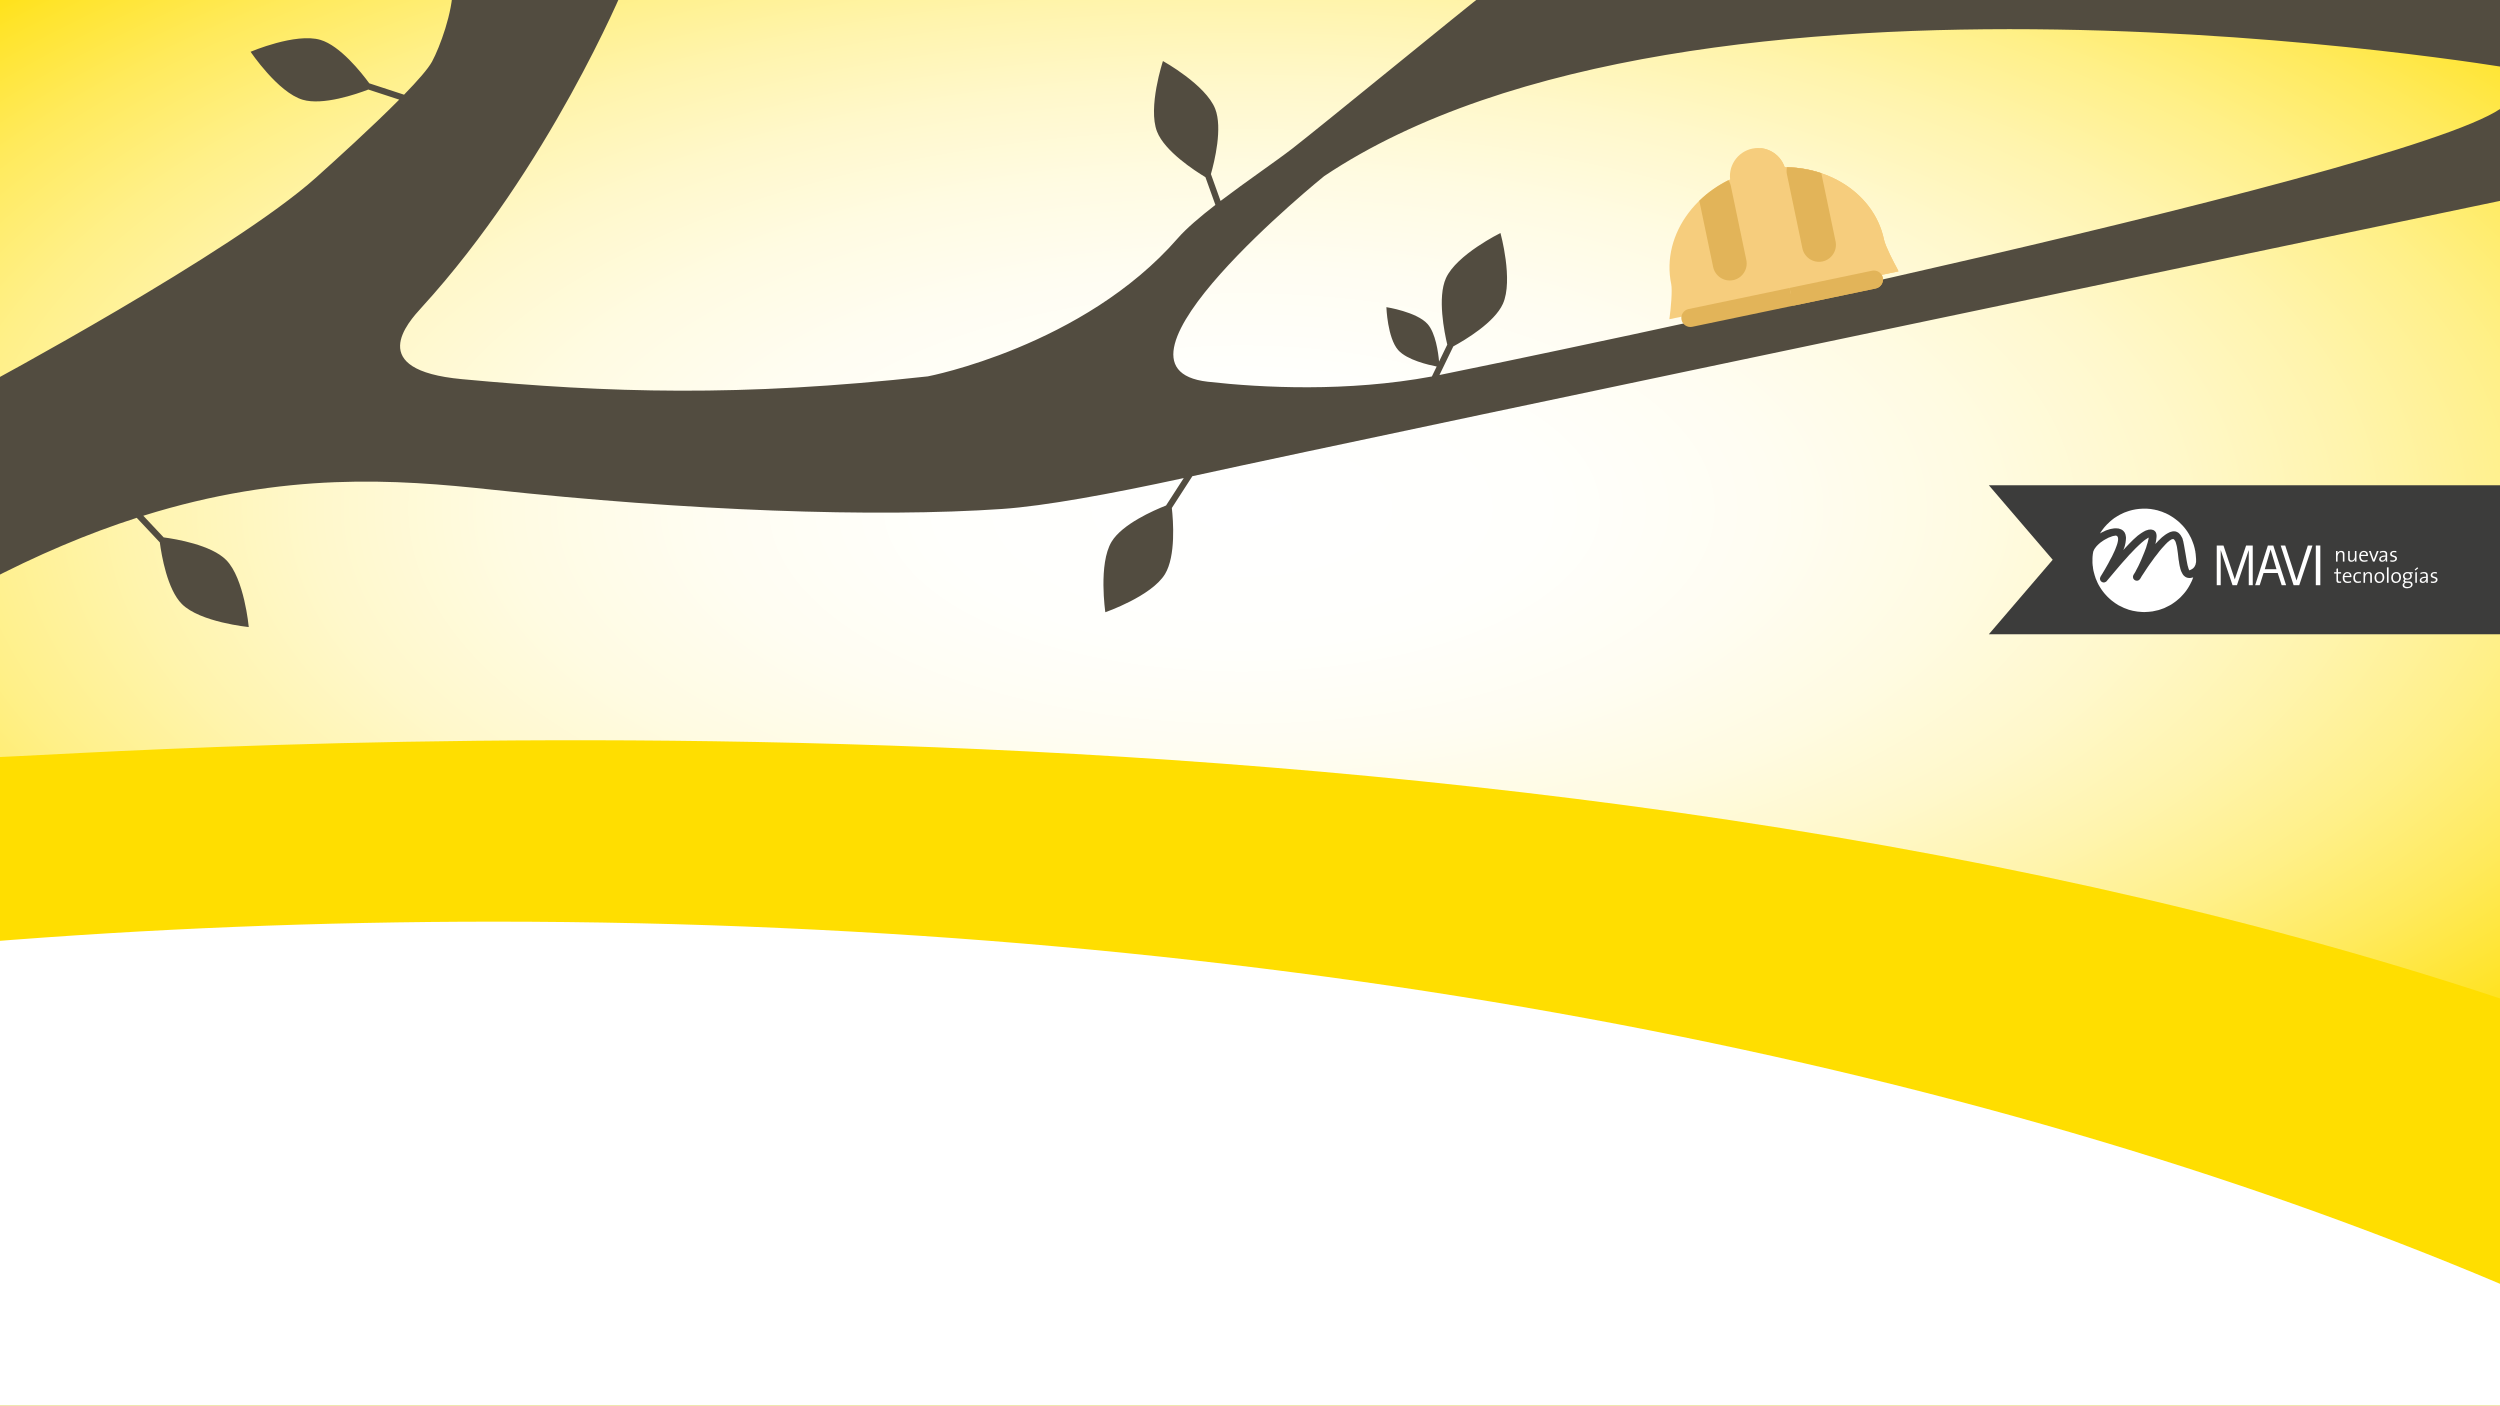 <?xml version="1.0" encoding="utf-8"?>
<!-- Generator: Adobe Illustrator 16.0.0, SVG Export Plug-In . SVG Version: 6.00 Build 0)  -->
<!DOCTYPE svg PUBLIC "-//W3C//DTD SVG 1.1//EN" "http://www.w3.org/Graphics/SVG/1.1/DTD/svg11.dtd">
<svg version="1.1" id="Capa_1" xmlns:x="http://ns.adobe.com/Extensibility/1.0/" xmlns:i="http://ns.adobe.com/AdobeIllustrator/10.0/" xmlns:graph="http://ns.adobe.com/Graphs/1.0/"
	 xmlns="http://www.w3.org/2000/svg" xmlns:xlink="http://www.w3.org/1999/xlink" x="0px" y="0px" width="1366px" height="768px"
	 viewBox="0 0 1366 768" enable-background="new 0 0 1366 768" xml:space="preserve">
<rect x="0" y="0" width="1366" height="768" fill="#808080" stroke="none"/>
<radialGradient id="SVGID_1_" cx="-196.942" cy="166.24" r="452.76" gradientTransform="matrix(2.111 0 0 0.961 1094.307 118.074)" gradientUnits="userSpaceOnUse">
	<stop  offset="0" style="stop-color:#FFFFFF"/>
	<stop  offset="0.172" style="stop-color:#FFFFFC"/>
	<stop  offset="0.303" style="stop-color:#FFFDF2"/>
	<stop  offset="0.421" style="stop-color:#FFFBE2"/>
	<stop  offset="0.532" style="stop-color:#FFF8CB"/>
	<stop  offset="0.637" style="stop-color:#FFF4AD"/>
	<stop  offset="0.738" style="stop-color:#FFF088"/>
	<stop  offset="0.836" style="stop-color:#FFEA5C"/>
	<stop  offset="0.928" style="stop-color:#FFE42B"/>
	<stop  offset="1" style="stop-color:#FFDE00"/>
</radialGradient>
<rect x="-9.504" y="-3.1" fill="url(#SVGID_1_)" width="1376.129" height="561.793"/>
<path fill="#FFDE00" d="M-9.504,413.975c63.833-1.199,798.418-60.342,1376.129,131.785v346.617H-9.504V413.975z"/>
<path fill="#FFFFFF" d="M270.17,503.594c-95.334,0-188.77,3.855-279.674,11.225v399.061h1376.129V701.736
	C1075.399,578.504,691.244,503.594,270.17,503.594z"/>
<path fill="#524C40" d="M723.506,96.25c201.989-135.164,648.999-58.852,648.999-58.852V-4.1H890.249h-78.462
	c-11.32,8.676-90.039,73.17-105.641,85.264c-9.041,7.008-25.04,17.846-39.232,28.633l-5.271-14.68
	c1.999-7.047,6.43-25.199,2.343-35.645c-5.155-13.162-28.555-26.121-28.555-26.121s-8.377,25.406-3.222,38.568
	c4.204,10.738,20.556,21.342,26.431,24.883l5.449,15.16c-8.363,6.473-15.859,12.838-20.568,18.244
	c-51.562,59.189-136.567,75.449-136.567,75.449c-102.607,11.318-174.073,9.037-254.649,1.506
	c-53.118-4.959-29.452-30.939-21.878-39.23C299.968,91.816,340.966-7.115,340.966-7.115h-93.56c0,13.959-7.126,32.939-11.318,40.744
	c-2.105,3.91-7.9,10.504-15.308,18.113l-19.007-6.217c-4.332-5.912-15.931-20.551-26.694-23.734
	c-13.55-4.016-38.151,6.498-38.151,6.498s14.912,22.203,28.464,26.217c11.062,3.277,29.463-3.117,35.87-5.576l16.863,5.516
	c-14.893,15.021-34.875,33.1-45.417,42.562C127.38,137.688-9.506,211.129-9.506,211.129v107.703
	c30.178-15.883,58.147-27.506,84.225-35.896l12.604,13.432c0.966,7.258,4.113,25.672,12.022,33.637
	c9.956,10.023,36.576,12.617,36.576,12.617s-2.403-26.646-12.367-36.67c-8.127-8.182-27.347-11.416-34.143-12.324l-11.106-11.824
	c77.5-24.217,138.155-19.891,190.225-14.277c107.47,11.598,209.492,15.363,279.17,10.561c22.917-1.574,58.86-8.133,99.105-16.871
	l-9.678,14.992c-6.814,2.684-23.93,10.178-29.743,19.77c-7.327,12.092-3.429,38.547-3.429,38.547s25.277-8.762,32.604-20.848
	c5.986-9.861,4.485-29.295,3.728-36.107l11.222-17.377c108.092-23.705,718.573-151.279,718.573-151.279V56.096
	c-26.974,33.846-541.92,140.488-583.562,148.811l7.568-15.639c6.436-3.502,22.493-13.039,27.095-23.271
	c5.79-12.891-1.331-38.676-1.331-38.676s-24.003,11.795-29.798,24.693c-4.723,10.518-0.854,29.615,0.731,36.289l-4.479,9.262
	c-0.458-5.129-1.909-15.586-6.261-20.498c-5.899-6.658-22.524-9.232-22.524-9.232s0.561,16.809,6.46,23.465
	c4.821,5.438,16.792,8.152,21.021,8.965l-2.637,5.447c-46.132,8.549-92.795,6.217-122.424,2.869
	C593.686,201.1,723.506,96.25,723.506,96.25z"/>
<polygon fill="#3C3C3B" points="1086.702,265.143 1388.488,265.143 1388.488,346.557 1086.702,346.557 1121.598,305.85 "/>
<g>
	<path fill="#FFFFFF" d="M1147.432,291.5l0.484-0.781l0.479-0.727l0.545-0.721l0.543-0.723l0.546-0.666l0.604-0.662l0.602-0.664
		l0.66-0.6l0.608-0.604l0.665-0.602l0.719-0.604l0.667-0.541l0.724-0.543l0.363-0.24l0.422-0.242l0.722-0.48l0.786-0.424
		l0.785-0.482l0.785-0.361l0.845-0.42l0.784-0.361l0.846-0.303l0.846-0.301l0.903-0.303l0.847-0.24l0.904-0.24l0.904-0.182
		l0.904-0.182l0.906-0.119l0.967-0.121l0.906-0.059l0.966-0.062h0.966h1.444l1.45,0.121l0.724,0.061l0.662,0.121l1.393,0.24
		l0.722,0.182l0.667,0.119l1.326,0.422l1.325,0.42l1.27,0.545l0.662,0.242l0.602,0.301l1.211,0.602l0.601,0.361l0.605,0.363
		l1.145,0.723l1.087,0.785l1.088,0.84l1.025,0.846l0.967,0.963l0.967,0.965l0.903,1.023l0.845,1.086l0.785,1.082l0.723,1.146
		l0.361,0.604l0.305,0.604l0.662,1.203l0.543,1.268l0.485,1.264l0.24,0.664l0.239,0.66l0.183,0.666l0.181,0.662l0.18,0.721
		l0.121,0.666l0.182,0.721l0.061,0.662l0.121,0.725l0.062,0.723l0.06,0.721l0.062,0.723l0.058,0.723v0.725v0.785l-0.058,0.42
		l-0.121,0.424l-0.062,0.418l-0.121,0.363l-0.301,0.662l-0.183,0.305l-0.182,0.301l-0.241,0.236l-0.239,0.305l-0.302,0.24
		l-0.302,0.18l-0.364,0.244l-0.361,0.178l-0.359,0.182l-0.424,0.184l-0.123-0.121l-0.119-0.182l-0.121-0.301l-0.121-0.301
		l-0.243-0.844l-0.299-1.027l-0.24-1.201l-0.242-1.268l-0.483-2.893l-0.967-5.543l-0.241-1.205l-0.181-0.965l-0.24-0.785
		l-0.119-0.602l-0.303-0.662l-0.365-0.602l-0.299-0.543l-0.361-0.48l-0.364-0.426l-0.182-0.178l-0.181-0.182l-0.363-0.301
		l-0.239-0.119l-0.183-0.121l-0.422-0.182l-0.422-0.18l-0.423-0.062l-0.481-0.057h-0.484l-0.421,0.057l-0.483,0.121l-0.484,0.121
		l-0.544,0.182l-0.479,0.24l-1.028,0.543l-1.025,0.662l-0.543,0.424l-0.545,0.42l-0.237,0.182l-0.304,0.24l-0.543,0.482
		l-0.482,0.482l-0.543,0.539l-0.545,0.484l-0.541,0.604l-1.088,1.145l0.302-1.205l0.183-1.086l0.059-0.543l0.061-0.539l0.062-0.484
		v-0.482v-0.422l-0.062-0.42l-0.061-0.365l-0.12-0.359l-0.121-0.361l-0.18-0.301l-0.182-0.24l-0.242-0.24l-0.424-0.363l-0.482-0.24
		l-0.299-0.061l-0.245-0.061l-0.236-0.061l-0.304-0.059h-0.242h-0.303l-0.542,0.059h-0.302l-0.301,0.121l-0.606,0.18l-0.603,0.18
		l-0.604,0.305l-0.663,0.357l-0.603,0.365l-0.664,0.42l-0.604,0.42l-0.663,0.484l-0.666,0.484l-1.205,1.082l-1.206,1.084
		l-1.149,1.146l-1.085,1.086l-0.965,1.021l-0.909,0.967l-1.326,1.445l0.483-1.205l0.364-1.146l0.242-1.082l0.119-0.543l0.062-0.482
		l0.118-0.902l0.062-0.906v-0.42v-0.363l-0.062-0.361l-0.063-0.363l-0.117-0.66l-0.24-0.604l-0.121-0.305l-0.12-0.238l-0.362-0.482
		l-0.365-0.42l-0.239-0.184l-0.183-0.18l-0.48-0.301l-0.544-0.24l-0.543-0.182l-0.541-0.18l-0.363-0.062h-0.304l-0.663-0.059h-0.663
		l-0.666,0.059l-0.723,0.123l-0.726,0.119l-0.784,0.182l-0.723,0.24l-0.785,0.242l-0.784,0.301l-0.725,0.363l-0.785,0.359
		l-0.722,0.361L1147.432,291.5L1147.432,291.5z M1143.328,306.201v-1.145l0.062-1.084l0.121-1.145l0.18-1.084l0.06-0.242
		l0.059-0.301l0.244-0.482l0.242-0.543l0.302-0.48l0.36-0.482l0.366-0.482l0.419-0.482l0.422-0.42l0.424-0.422l0.483-0.424
		l0.481-0.42l0.484-0.365l0.543-0.357l0.482-0.363l1.086-0.664l1.027-0.541l1.023-0.543l1.027-0.361l0.905-0.361l0.782-0.182
		l0.363-0.061l0.363-0.057l0.241-0.061h0.302l0.18,0.061l0.183,0.057l0.182,0.121l0.118,0.121l0.121,0.121l0.121,0.18l0.061,0.182
		l0.122,0.24v0.242l0.058,0.24v0.602l-0.058,0.605l-0.122,0.662l-0.182,0.781l-0.239,0.783l-0.306,0.846l-0.661,1.744l-0.423,0.967
		l-0.424,0.902l-0.902,1.928l-1.027,1.869l-0.965,1.869l-1.871,3.314l-1.509,2.529l-0.785,1.268l-0.24,0.479l-0.062,0.242
		l-0.06,0.242l-0.062,0.182v0.24l0.062,0.357l0.06,0.246l0.062,0.18l0.062,0.119l0.117,0.18l0.244,0.303l0.301,0.24l0.302,0.182
		l0.36,0.121l0.363,0.061h0.421l0.364-0.121l0.424-0.182l0.18-0.121l0.18-0.119l0.183-0.182l0.182-0.24l4.104-4.881l3.015-3.557
		l1.631-1.865l1.748-1.93l1.691-1.928l0.905-0.906l0.844-0.9l1.689-1.75l1.693-1.625l1.566-1.445l0.724-0.602l0.728-0.604
		l0.661-0.484l0.662-0.422l0.543-0.359l0.546-0.303l-0.12,0.906l-0.241,1.021l-0.121,0.541l-0.183,0.605l-0.364,1.145l-0.36,1.266
		l-0.48,1.268l-0.482,1.264l-0.545,1.326l-1.087,2.65l-1.145,2.527l-0.544,1.146l-0.604,1.146l-0.542,1.025l-0.483,0.963
		l-0.906,1.443l-0.239,0.484l-0.062,0.24l-0.062,0.242v0.18v0.24l0.062,0.363l0.062,0.24l0.059,0.182l0.181,0.299l0.182,0.18
		l0.122,0.125l0.118,0.121l0.184,0.119l0.18,0.061l0.182,0.119l0.181,0.061l0.182,0.061h0.421h0.363l0.182-0.061l0.241-0.061
		l0.181-0.119l0.181-0.121l0.364-0.305l0.181-0.18l0.119-0.238l0.061-0.061l0.063-0.059l0.722-1.266l0.965-1.449l1.025-1.564
		l1.146-1.75l1.209-1.744l1.324-1.809l1.331-1.867l1.389-1.75l1.326-1.746l1.326-1.568l1.33-1.445l0.603-0.662l0.604-0.604
		l0.542-0.541l0.603-0.48l0.483-0.422l0.545-0.305l0.181-0.18l0.242-0.121l0.42-0.178l0.424-0.061h0.303l0.361,0.238l0.301,0.424
		l0.301,0.42l0.244,0.541l0.181,0.605l0.179,0.662l0.182,0.662l0.18,0.783l0.242,1.629l0.242,1.684l0.424,3.678l0.182,0.902
		l0.118,0.908l0.303,1.684l0.243,0.846l0.06,0.42l0.117,0.363l0.244,0.783l0.301,0.723l0.183,0.303l0.121,0.299l0.36,0.604
		l0.183,0.299l0.18,0.244l0.483,0.482l0.48,0.359l0.244,0.18l0.239,0.125l0.303,0.117l0.304,0.121l0.3,0.061l0.304,0.061
		l0.721,0.061h0.366l0.299-0.061l0.664-0.121l0.668-0.178l-0.367,1.021l-0.42,1.023l-0.484,0.963l-0.24,0.482l-0.244,0.484
		l-0.541,0.963l-0.543,0.906l-0.604,0.902l-0.604,0.844l-0.664,0.846l-0.725,0.842l-0.726,0.781l-0.722,0.785l-0.786,0.721
		l-0.423,0.363l-0.422,0.359l-0.786,0.664l-0.903,0.666l-0.845,0.598l-0.903,0.604l-0.968,0.543l-0.967,0.484l-0.965,0.479
		l-0.964,0.484l-1.028,0.363l-1.021,0.359l-0.547,0.182l-0.546,0.18l-1.083,0.24l-1.086,0.242l-1.086,0.242l-1.086,0.119
		l-1.147,0.119l-1.147,0.061l-1.145,0.064l-1.451-0.064l-1.448-0.119l-0.726-0.061l-0.721-0.119l-1.393-0.242l-0.662-0.121
		l-0.663-0.182l-1.388-0.359l-1.268-0.482l-1.325-0.484l-0.605-0.297l-0.605-0.305l-1.267-0.604l-0.603-0.299l-0.544-0.363
		l-1.146-0.723l-1.144-0.842l-1.03-0.783l-1.025-0.906l-1.025-0.963l-0.904-0.967l-0.907-1.021l-0.844-1.084l-0.784-1.084
		l-0.725-1.145l-0.36-0.604l-0.364-0.604l-0.603-1.207l-0.541-1.264l-0.547-1.264l-0.179-0.664l-0.241-0.664l-0.181-0.662
		l-0.182-0.662l-0.182-0.664l-0.182-0.721l-0.121-0.666l-0.12-0.721l-0.061-0.723l-0.12-0.662l-0.06-0.725l-0.062-0.721v-0.727
		V306.201L1143.328,306.201z"/>
	<polygon fill-rule="evenodd" clip-rule="evenodd" fill="#FFFFFF" points="1211.223,319.76 1213.397,319.76 1213.397,300.719 
		1213.455,300.719 1219.852,319.76 1222.266,319.76 1228.662,300.719 1228.725,300.719 1228.725,319.76 1230.899,319.76 
		1230.899,298.066 1227.277,298.066 1221.117,316.506 1221.059,316.506 1214.904,298.066 1211.223,298.066 1211.223,319.76 	"/>
	<path fill-rule="evenodd" clip-rule="evenodd" fill="#FFFFFF" d="M1232.223,319.76h2.476l2.111-6.689h7.724l2.174,6.689h2.414
		l-7-21.693h-2.956L1232.223,319.76L1232.223,319.76z M1240.612,300.297h0.061l3.198,10.727h-6.396L1240.612,300.297
		L1240.612,300.297z"/>
	<polygon fill-rule="evenodd" clip-rule="evenodd" fill="#FFFFFF" points="1253.227,319.76 1256.303,319.76 1263.546,298.066 
		1261.013,298.066 1254.853,317.107 1254.795,317.107 1248.639,298.066 1246.164,298.066 1253.227,319.76 	"/>
	<polygon fill-rule="evenodd" clip-rule="evenodd" fill="#FFFFFF" points="1265.355,319.76 1267.828,319.76 1267.828,298.066 
		1265.355,298.066 1265.355,319.76 	"/>
	<polygon fill-rule="evenodd" clip-rule="evenodd" fill="#FFFFFF" points="1279.178,318.375 1279.178,317.65 1278.812,317.711 
		1278.391,317.77 1278.15,317.77 1277.907,317.711 1277.786,317.59 1277.667,317.471 1277.608,317.348 1277.544,317.107 
		1277.487,316.809 1277.487,316.443 1277.487,313.371 1279.178,313.371 1279.178,312.648 1277.487,312.648 1277.487,310.541 
		1276.639,310.779 1276.639,312.648 1275.372,312.648 1275.372,313.371 1276.639,313.371 1276.639,316.809 1276.639,317.229 
		1276.699,317.59 1276.762,317.891 1276.942,318.133 1277.002,318.193 1277.123,318.314 1277.425,318.432 1277.729,318.492 
		1278.091,318.492 1278.692,318.492 1278.936,318.432 1279.178,318.375 	"/>
	<path fill-rule="evenodd" clip-rule="evenodd" fill="#FFFFFF" d="M1284.848,314.939l-0.059-0.482l-0.062-0.424l-0.182-0.42
		l-0.119-0.18l-0.121-0.182l-0.12-0.121l-0.181-0.117l-0.182-0.123l-0.181-0.123l-0.241-0.061l-0.24-0.059l-0.303-0.061h-0.242
		h-0.299l-0.307,0.061l-0.238,0.059l-0.242,0.125l-0.241,0.119l-0.183,0.119l-0.181,0.182l-0.184,0.182l-0.298,0.42l-0.182,0.543
		l-0.119,0.24v0.303l-0.063,0.301v0.361v0.361l0.063,0.303v0.357l0.119,0.246l0.06,0.299l0.122,0.242l0.182,0.18l0.116,0.24
		l0.184,0.121l0.181,0.182l0.241,0.121l0.242,0.121l0.241,0.057l0.304,0.061h0.3l0.303,0.062l0.543-0.062l0.483-0.061l0.481-0.117
		l0.423-0.121l-0.122-0.723l-0.36,0.119l-0.422,0.121l-0.424,0.059l-0.425,0.061l-0.48-0.061l-0.424-0.119l-0.116-0.061
		l-0.182-0.119l-0.183-0.123l-0.121-0.119l-0.18-0.301l-0.182-0.422v-0.24l-0.059-0.303v-0.604h3.859v-0.24V314.939
		L1284.848,314.939z M1283.941,314.697h-2.895l0.059-0.301l0.123-0.299l0.118-0.244l0.183-0.24l0.242-0.119l0.238-0.184l0.244-0.059
		h0.3h0.304l0.303,0.059l0.119,0.061l0.121,0.123l0.122,0.062l0.06,0.119l0.181,0.178l0.119,0.244l0.06,0.299V314.697
		L1283.941,314.697z"/>
	<polygon fill-rule="evenodd" clip-rule="evenodd" fill="#FFFFFF" points="1290.036,318.193 1289.978,317.41 1289.677,317.59 
		1289.312,317.65 1288.891,317.711 1288.528,317.77 1288.289,317.77 1288.046,317.711 1287.684,317.59 1287.381,317.41 
		1287.261,317.289 1287.141,317.107 1286.961,316.809 1286.84,316.443 1286.78,316.025 1286.78,315.602 1286.78,315.119 
		1286.901,314.637 1287.021,314.277 1287.203,313.914 1287.321,313.795 1287.501,313.676 1287.625,313.557 1287.805,313.494 
		1287.985,313.371 1288.168,313.371 1288.651,313.311 1288.95,313.311 1289.312,313.371 1289.613,313.434 1289.916,313.557 
		1290.036,312.768 1289.373,312.648 1288.651,312.588 1288.35,312.588 1288.046,312.648 1287.746,312.707 1287.443,312.832 
		1287.203,312.951 1286.961,313.07 1286.84,313.191 1286.719,313.252 1286.654,313.371 1286.537,313.494 1286.476,313.557 
		1286.417,313.676 1286.235,313.914 1286.117,314.215 1286.055,314.457 1285.934,314.76 1285.874,315.059 1285.874,315.424 
		1285.874,315.783 1285.874,316.145 1285.934,316.506 1285.992,316.809 1286.055,317.107 1286.174,317.348 1286.296,317.59 
		1286.476,317.77 1286.6,317.951 1286.78,318.072 1286.961,318.193 1287.203,318.314 1287.381,318.375 1287.864,318.492 
		1288.35,318.492 1288.832,318.492 1289.312,318.375 1289.736,318.314 1290.036,318.193 	"/>
	<polygon fill-rule="evenodd" clip-rule="evenodd" fill="#FFFFFF" points="1296.014,318.432 1296.014,314.396 1295.952,314.033 
		1295.891,313.676 1295.891,313.557 1295.771,313.371 1295.65,313.131 1295.528,313.014 1295.41,312.891 1295.23,312.768 
		1295.105,312.707 1294.926,312.648 1294.745,312.588 1294.504,312.588 1294.262,312.588 1293.899,312.588 1293.539,312.648 
		1293.237,312.768 1292.994,312.951 1292.754,313.131 1292.512,313.371 1292.332,313.676 1292.271,313.795 1292.211,313.973 
		1292.271,313.311 1292.271,312.648 1291.426,312.648 1291.426,318.432 1292.271,318.432 1292.271,315.662 1292.332,315.18 
		1292.394,314.939 1292.394,314.697 1292.571,314.338 1292.754,313.973 1293.055,313.676 1293.176,313.557 1293.356,313.434 
		1293.66,313.311 1294.019,313.252 1294.323,313.311 1294.564,313.371 1294.745,313.494 1294.926,313.676 1294.986,313.854 
		1295.048,314.098 1295.105,314.396 1295.105,314.697 1295.105,318.432 1296.014,318.432 	"/>
	<path fill-rule="evenodd" clip-rule="evenodd" fill="#FFFFFF" d="M1302.772,315.484v-0.426l-0.062-0.178v-0.184l-0.059-0.301
		l-0.122-0.299l-0.059-0.244l-0.12-0.24l-0.18-0.18l-0.185-0.182l-0.181-0.182l-0.182-0.119l-0.181-0.119l-0.243-0.125l-0.24-0.059
		l-0.239-0.061h-0.241h-0.241h-0.362l-0.305,0.061l-0.241,0.059l-0.299,0.125l-0.24,0.119l-0.184,0.119l-0.241,0.182l-0.181,0.182
		l-0.183,0.242l-0.119,0.238l-0.12,0.244l-0.125,0.238l-0.059,0.301l-0.059,0.303l-0.062,0.299v0.303v0.361l0.062,0.303l0.059,0.357
		l0.059,0.246l0.245,0.541l0.119,0.18l0.122,0.24l0.183,0.121l0.238,0.182l0.183,0.121l0.241,0.121l0.241,0.057l0.242,0.061
		l0.541,0.062l0.305-0.062h0.299l0.305-0.117l0.241-0.061l0.24-0.182l0.24-0.117l0.182-0.186l0.242-0.18l0.123-0.24l0.18-0.242
		l0.12-0.24l0.121-0.238l0.06-0.303l0.059-0.301l0.062-0.303V315.484L1302.772,315.484z M1301.865,315.484l-0.06,0.602l-0.119,0.479
		l-0.062,0.184l-0.059,0.18l-0.241,0.301l-0.124,0.119l-0.118,0.123l-0.18,0.119l-0.123,0.061l-0.3,0.119h-0.361h-0.363
		l-0.363-0.119l-0.181-0.121l-0.123-0.059l-0.238-0.242l-0.242-0.359l-0.121-0.363l-0.058-0.24v-0.24l-0.062-0.541v-0.244
		l0.062-0.24l0.058-0.484l0.18-0.357l0.125-0.186l0.118-0.178l0.122-0.119l0.119-0.062l0.303-0.18l0.363-0.123h0.302h0.239h0.182
		l0.182,0.061l0.182,0.062l0.118,0.123l0.18,0.057l0.124,0.121l0.119,0.119l0.181,0.361l0.062,0.182l0.061,0.18l0.059,0.424
		L1301.865,315.484L1301.865,315.484z"/>
	<polygon fill-rule="evenodd" clip-rule="evenodd" fill="#FFFFFF" points="1305.127,318.432 1305.127,309.998 1304.22,309.998 
		1304.22,318.432 1305.127,318.432 	"/>
	<path fill-rule="evenodd" clip-rule="evenodd" fill="#FFFFFF" d="M1311.883,315.484v-0.426l-0.057-0.178v-0.184l-0.062-0.301
		l-0.121-0.299l-0.06-0.244l-0.119-0.24l-0.181-0.18l-0.186-0.182l-0.177-0.182l-0.184-0.119l-0.182-0.119l-0.24-0.125l-0.244-0.059
		l-0.237-0.061h-0.244h-0.24h-0.362l-0.304,0.061l-0.24,0.059l-0.302,0.125l-0.239,0.119l-0.183,0.119l-0.24,0.182l-0.184,0.182
		l-0.181,0.242l-0.121,0.238l-0.117,0.244l-0.123,0.238l-0.059,0.301l-0.06,0.303l-0.062,0.299v0.303v0.361l0.062,0.303l0.06,0.357
		l0.059,0.246l0.24,0.541l0.121,0.18l0.125,0.24l0.178,0.121l0.243,0.182l0.179,0.121l0.244,0.121l0.24,0.057l0.239,0.061
		l0.545,0.062l0.303-0.062h0.302l0.3-0.117l0.241-0.061l0.241-0.182l0.242-0.117l0.184-0.186l0.24-0.18l0.122-0.24l0.181-0.242
		l0.119-0.24l0.121-0.238l0.06-0.303l0.062-0.301l0.057-0.303V315.484L1311.883,315.484z M1310.979,315.484l-0.058,0.602
		l-0.124,0.479l-0.06,0.184l-0.06,0.18l-0.242,0.301l-0.12,0.119l-0.12,0.123l-0.183,0.119l-0.123,0.061l-0.3,0.119h-0.361h-0.36
		l-0.362-0.119l-0.182-0.121l-0.121-0.059l-0.24-0.242l-0.243-0.359l-0.12-0.363l-0.061-0.24v-0.24l-0.06-0.541v-0.244l0.06-0.24
		l0.061-0.484l0.18-0.357l0.123-0.186l0.119-0.178l0.12-0.119l0.121-0.062l0.301-0.18l0.362-0.123h0.303h0.24h0.183l0.183,0.061
		l0.179,0.062l0.122,0.123l0.181,0.057l0.12,0.121l0.12,0.119l0.182,0.361l0.06,0.182l0.062,0.18l0.062,0.424L1310.979,315.484
		L1310.979,315.484z"/>
	<path fill-rule="evenodd" clip-rule="evenodd" fill="#FFFFFF" d="M1318.223,319.34l-0.062-0.365v-0.178l-0.062-0.119l-0.177-0.303
		l-0.064-0.121l-0.117-0.121l-0.124-0.061l-0.181-0.121l-0.119-0.061l-0.184-0.061l-0.422-0.119h-0.423h-1.146l-0.426-0.061h-0.176
		l-0.182-0.061l-0.122-0.061l-0.061-0.059l-0.058-0.123v-0.119v-0.18l0.118-0.121l0.061-0.059l0.062-0.061l0.06-0.061l0.122-0.059
		l0.362,0.059l0.421,0.061l0.301-0.061h0.304l0.48-0.125l0.241-0.117l0.183-0.062l0.181-0.119l0.182-0.18l0.182-0.119l0.118-0.182
		l0.121-0.182l0.061-0.178l0.123-0.426v-0.238l0.058-0.184l-0.058-0.24v-0.182l-0.123-0.301l-0.061-0.18l-0.121-0.121l-0.24-0.242
		h1.089v-0.723h-1.991l-0.424-0.061h-0.423h-0.544l-0.299,0.061l-0.244,0.119l-0.182,0.064l-0.239,0.119l-0.183,0.119l-0.182,0.182
		l-0.239,0.305l-0.242,0.357l-0.062,0.244l-0.062,0.18v0.238l-0.059,0.244l0.059,0.238v0.24l0.062,0.242l0.122,0.242l0.119,0.18
		l0.123,0.182l0.179,0.18l0.243,0.119l-0.303,0.18l-0.119,0.125l-0.061,0.121l-0.062,0.119l-0.059,0.119l-0.061,0.121v0.182v0.119
		l0.061,0.121v0.119l0.121,0.121l0.061,0.125l0.119,0.057l0.241,0.182l-0.241,0.121l-0.18,0.117l-0.182,0.186l-0.122,0.18
		l-0.12,0.18l-0.119,0.24l-0.062,0.242v0.24v0.178l0.062,0.184l0.119,0.359l0.059,0.182l0.123,0.123l0.121,0.121l0.182,0.119
		l0.179,0.061l0.182,0.117l0.183,0.064l0.179,0.061l0.486,0.119h0.54h0.303l0.305-0.059l0.301-0.061l0.298-0.061l0.302-0.064
		l0.242-0.117l0.18-0.119l0.244-0.121l0.182-0.121l0.182-0.184l0.117-0.18l0.123-0.178l0.118-0.182l0.062-0.242l0.062-0.18V319.34
		L1318.223,319.34z M1316.953,314.697V315l-0.12,0.299l-0.062,0.125l-0.061,0.117l-0.182,0.242l-0.241,0.121l-0.239,0.121
		l-0.302,0.061l-0.362,0.059l-0.303-0.059l-0.301-0.061l-0.301-0.121l-0.183-0.121l-0.179-0.242l-0.121-0.242l-0.121-0.24v-0.361
		v-0.301l0.121-0.299l0.057-0.125l0.064-0.119l0.058-0.119l0.121-0.059l0.243-0.182l0.24-0.123l0.301-0.119h0.362h0.366l0.301,0.059
		l0.241,0.123l0.239,0.18l0.119,0.24l0.185,0.244l0.058,0.299V314.697L1316.953,314.697z M1317.377,319.459l-0.061,0.24
		l-0.121,0.238l-0.122,0.246l-0.12,0.119l-0.12,0.059l-0.304,0.18l-0.36,0.121l-0.358,0.062h-0.486h-0.303l-0.358-0.062
		l-0.244-0.057l-0.3-0.184l-0.182-0.119l-0.122-0.182l-0.122-0.242v-0.299v-0.182v-0.121l0.122-0.18l0.062-0.182l0.121-0.119
		l0.179-0.119l0.304-0.246h0.362h1.206l0.304,0.061l0.239,0.062l0.241,0.061l0.181,0.121l0.182,0.121l0.06,0.18l0.062,0.18
		L1317.377,319.459L1317.377,319.459z"/>
	<path fill-rule="evenodd" clip-rule="evenodd" fill="#FFFFFF" d="M1320.576,318.432v-5.783h-0.848v5.783H1320.576L1320.576,318.432
		z M1321.303,310.541l-0.486-0.604l-1.447,1.324l0.359,0.484L1321.303,310.541L1321.303,310.541z"/>
	<path fill-rule="evenodd" clip-rule="evenodd" fill="#FFFFFF" d="M1326.551,318.432v-0.842v-0.9v-2.232l-0.059-0.424l-0.064-0.357
		l-0.058-0.119l-0.063-0.186l-0.119-0.119l-0.062-0.121l-0.117-0.117l-0.181-0.123l-0.364-0.184l-0.424-0.119h-0.239h-0.304h-0.541
		l-0.543,0.119l-0.482,0.125l-0.423,0.182l0.06,0.781l0.422-0.238l0.243-0.062l0.181-0.123l0.481-0.061l0.423-0.059l0.361,0.059
		l0.303,0.061l0.24,0.123l0.123,0.119l0.179,0.182l0.062,0.238l0.059,0.305v0.299v0.482h-0.422h-0.36l-0.724,0.121l-0.303,0.059
		l-0.301,0.125l-0.484,0.238l-0.18,0.121l-0.183,0.18l-0.18,0.182l-0.12,0.18l-0.122,0.182l-0.062,0.184l-0.059,0.238v0.18
		l0.059,0.363v0.119l0.062,0.121l0.122,0.24l0.18,0.242l0.24,0.121l0.301,0.117l0.305,0.061l0.301,0.062l0.362-0.062l0.36-0.061
		l0.301-0.117l0.244-0.182l0.24-0.182l0.242-0.24l0.121-0.24l0.121-0.242h0.061l-0.061,0.242v0.299v0.662H1326.551L1326.551,318.432
		z M1325.643,315.844v0.361l-0.12,0.359l-0.119,0.305l-0.242,0.299l-0.241,0.303l-0.12,0.119l-0.122,0.061l-0.182,0.061l-0.18,0.059
		l-0.361,0.061h-0.181l-0.183-0.061l-0.18-0.059l-0.119-0.121l-0.126-0.119l-0.06-0.123l-0.059-0.18l-0.061-0.18l0.061-0.119v-0.121
		l0.059-0.184l0.186-0.24l0.24-0.18l0.119-0.059l0.241-0.123l0.423-0.119l0.604-0.061l0.723-0.061V315.844L1325.643,315.844z"/>
	<polygon fill-rule="evenodd" clip-rule="evenodd" fill="#FFFFFF" points="1331.86,316.689 1331.801,316.387 1331.801,316.205 
		1331.74,316.086 1331.619,315.844 1331.439,315.662 1331.198,315.541 1330.954,315.424 1330.473,315.24 1329.93,315.059 
		1329.446,314.881 1329.324,314.76 1329.206,314.697 1329.146,314.576 1329.084,314.516 1329.084,314.396 1329.025,314.158 
		1329.084,313.973 1329.146,313.795 1329.206,313.613 1329.324,313.494 1329.506,313.371 1329.749,313.311 1329.988,313.252 
		1330.29,313.252 1330.896,313.311 1331.198,313.371 1331.498,313.434 1331.498,312.707 1330.954,312.588 1330.653,312.588 
		1330.412,312.588 1329.868,312.588 1329.627,312.648 1329.446,312.707 1329.025,312.832 1328.721,313.07 1328.48,313.311 
		1328.361,313.434 1328.299,313.613 1328.24,313.734 1328.178,313.914 1328.178,314.098 1328.117,314.277 1328.178,314.637 
		1328.24,314.76 1328.24,314.881 1328.421,315.119 1328.601,315.359 1328.782,315.484 1329.025,315.602 1329.567,315.783 
		1330.049,315.963 1330.29,316.025 1330.534,316.145 1330.714,316.266 1330.776,316.324 1330.834,316.387 1330.896,316.506 
		1330.896,316.564 1330.954,316.809 1330.896,317.049 1330.834,317.229 1330.714,317.41 1330.534,317.529 1330.354,317.65 
		1330.11,317.711 1329.806,317.77 1329.506,317.83 1329.206,317.77 1328.842,317.77 1328.542,317.711 1328.24,317.59 
		1328.24,318.432 1328.782,318.492 1329.446,318.555 1329.988,318.492 1330.473,318.375 1330.896,318.254 1331.075,318.133 
		1331.198,318.016 1331.378,317.891 1331.498,317.711 1331.619,317.59 1331.68,317.41 1331.74,317.289 1331.801,317.107 
		1331.86,316.928 1331.86,316.689 	"/>
	<polygon fill-rule="evenodd" clip-rule="evenodd" fill="#FFFFFF" points="1280.988,306.865 1280.988,302.828 1280.988,302.467 
		1280.925,302.104 1280.863,301.984 1280.807,301.805 1280.625,301.561 1280.503,301.441 1280.383,301.322 1280.262,301.201 
		1280.079,301.141 1279.898,301.082 1279.717,301.021 1279.477,301.021 1279.235,301.021 1278.873,301.021 1278.571,301.082 
		1278.27,301.201 1277.97,301.381 1277.729,301.561 1277.487,301.805 1277.305,302.104 1277.244,302.223 1277.184,302.408 
		1277.244,301.744 1277.244,301.082 1276.401,301.082 1276.401,306.865 1277.244,306.865 1277.244,304.094 1277.305,303.611 
		1277.366,303.369 1277.425,303.129 1277.544,302.766 1277.786,302.408 1278.029,302.104 1278.15,301.984 1278.329,301.863 
		1278.633,301.744 1279.053,301.684 1279.296,301.744 1279.538,301.805 1279.717,301.926 1279.898,302.104 1280.02,302.289 
		1280.079,302.525 1280.079,302.828 1280.143,303.129 1280.143,306.865 1280.988,306.865 	"/>
	<polygon fill-rule="evenodd" clip-rule="evenodd" fill="#FFFFFF" points="1287.562,306.865 1287.562,301.082 1286.719,301.082 
		1286.719,303.852 1286.719,304.396 1286.654,304.574 1286.6,304.814 1286.417,305.238 1286.235,305.602 1285.992,305.842 
		1285.814,305.961 1285.694,306.08 1285.33,306.201 1284.971,306.26 1284.667,306.201 1284.426,306.141 1284.244,306.021 
		1284.121,305.9 1284.004,305.66 1283.941,305.418 1283.882,305.178 1283.882,304.814 1283.882,301.082 1283.037,301.082 
		1283.037,305.119 1283.037,305.477 1283.097,305.842 1283.16,306.021 1283.22,306.141 1283.4,306.443 1283.522,306.564 
		1283.642,306.684 1283.763,306.742 1283.941,306.803 1284.064,306.865 1284.305,306.924 1284.484,306.986 1284.727,306.986 
		1285.089,306.924 1285.451,306.865 1285.756,306.742 1286.055,306.564 1286.296,306.383 1286.476,306.141 1286.654,305.9 
		1286.719,305.721 1286.78,305.602 1286.84,305.602 1286.78,306.201 1286.719,306.865 1287.562,306.865 	"/>
	<path fill-rule="evenodd" clip-rule="evenodd" fill="#FFFFFF" d="M1293.838,303.369v-0.482l-0.117-0.42l-0.182-0.424l-0.061-0.18
		l-0.122-0.18l-0.181-0.123l-0.182-0.119l-0.181-0.119l-0.183-0.121l-0.237-0.061l-0.246-0.059l-0.237-0.061h-0.302h-0.303
		l-0.243,0.061l-0.299,0.059l-0.243,0.121l-0.181,0.119l-0.241,0.121l-0.183,0.182l-0.18,0.18l-0.304,0.426l-0.179,0.539
		l-0.062,0.242l-0.059,0.299l-0.06,0.303v0.359v0.365l0.06,0.299l0.059,0.361l0.062,0.242l0.119,0.303l0.122,0.24l0.118,0.18
		l0.123,0.238l0.18,0.123l0.245,0.182l0.179,0.119l0.241,0.119l0.302,0.062l0.241,0.059h0.302l0.301,0.062l0.544-0.062l0.483-0.059
		l0.483-0.123l0.423-0.117l-0.121-0.725l-0.302,0.121l-0.424,0.119l-0.481,0.061l-0.422,0.059l-0.484-0.059l-0.363-0.121
		l-0.18-0.059l-0.181-0.121l-0.121-0.119l-0.122-0.121l-0.239-0.305l-0.121-0.418l-0.062-0.242l-0.059-0.299v-0.604h3.86v-0.244
		V303.369L1293.838,303.369z M1292.935,303.129h-2.898l0.062-0.301l0.121-0.303l0.12-0.236l0.181-0.246l0.243-0.117l0.24-0.182
		l0.243-0.061h0.298h0.304l0.299,0.061l0.123,0.061l0.123,0.121l0.118,0.059l0.06,0.119l0.183,0.186l0.12,0.236l0.061,0.303V303.129
		L1292.935,303.129z"/>
	<polygon fill-rule="evenodd" clip-rule="evenodd" fill="#FFFFFF" points="1299.695,301.082 1298.729,301.082 1297.34,304.879 
		1297.16,305.355 1297.036,305.9 1296.679,304.879 1295.352,301.082 1294.383,301.082 1296.555,306.865 1297.46,306.865 
		1299.695,301.082 	"/>
	<path fill-rule="evenodd" clip-rule="evenodd" fill="#FFFFFF" d="M1304.399,306.865l-0.059-0.844v-0.902v-2.232v-0.42l-0.059-0.363
		l-0.062-0.119l-0.062-0.18l-0.121-0.121l-0.119-0.123l-0.12-0.119l-0.12-0.119l-0.365-0.182l-0.42-0.119h-0.301h-0.241h-0.604
		l-0.482,0.119l-0.485,0.121l-0.422,0.18l0.061,0.781l0.424-0.238l0.179-0.059l0.244-0.121l0.482-0.061l0.424-0.061l0.358,0.061
		l0.304,0.061l0.181,0.121l0.182,0.117l0.117,0.18l0.121,0.244l0.062,0.299v0.305v0.479h-0.424h-0.362l-0.724,0.123l-0.3,0.061
		l-0.303,0.119l-0.481,0.242l-0.242,0.117l-0.181,0.186l-0.122,0.178l-0.119,0.18l-0.12,0.184l-0.061,0.182l-0.063,0.236v0.186
		v0.359l0.063,0.121l0.061,0.119l0.12,0.242l0.18,0.242l0.242,0.117l0.242,0.123l0.362,0.059l0.301,0.062l0.36-0.062l0.301-0.059
		l0.303-0.123l0.304-0.178l0.239-0.182l0.184-0.242l0.178-0.24l0.122-0.24h0.06l-0.06,0.24v0.301v0.664H1304.399L1304.399,306.865z
		 M1303.496,304.277l-0.062,0.359l-0.056,0.359l-0.183,0.303l-0.182,0.303l-0.241,0.299l-0.121,0.121l-0.181,0.059l-0.12,0.061
		l-0.18,0.061l-0.365,0.059h-0.24l-0.182-0.059l-0.119-0.061l-0.121-0.119l-0.123-0.121l-0.118-0.119v-0.18l-0.061-0.184v-0.119
		l0.061-0.121l0.058-0.182l0.184-0.242l0.24-0.18l0.12-0.059l0.183-0.119l0.484-0.119l0.602-0.066l0.724-0.059V304.277
		L1303.496,304.277z"/>
	<polygon fill-rule="evenodd" clip-rule="evenodd" fill="#FFFFFF" points="1309.713,305.119 1309.651,304.814 1309.59,304.637 
		1309.59,304.516 1309.411,304.277 1309.229,304.094 1309.049,303.973 1308.805,303.852 1308.263,303.672 1307.779,303.49 
		1307.296,303.311 1307.115,303.189 1307.056,303.129 1306.994,303.01 1306.935,302.951 1306.935,302.828 1306.877,302.588 
		1306.877,302.408 1306.935,302.223 1307.056,302.043 1307.177,301.926 1307.358,301.805 1307.6,301.744 1307.84,301.684 
		1308.142,301.684 1308.745,301.744 1309.049,301.805 1309.35,301.863 1309.35,301.141 1308.805,301.021 1308.506,301.021 
		1308.203,301.021 1307.72,301.021 1307.479,301.082 1307.24,301.141 1306.877,301.262 1306.573,301.502 1306.334,301.744 
		1306.211,301.863 1306.152,302.043 1306.091,302.164 1306.031,302.348 1305.97,302.525 1305.97,302.707 1306.031,303.07 
		1306.031,303.189 1306.091,303.311 1306.211,303.549 1306.392,303.793 1306.636,303.912 1306.877,304.031 1307.358,304.211 
		1307.902,304.396 1308.142,304.457 1308.324,304.574 1308.506,304.695 1308.625,304.754 1308.684,304.814 1308.745,304.938 
		1308.745,304.996 1308.805,305.238 1308.745,305.477 1308.684,305.66 1308.563,305.842 1308.384,305.961 1308.203,306.08 
		1307.963,306.141 1307.661,306.201 1307.358,306.26 1307.056,306.201 1306.695,306.201 1306.392,306.141 1306.091,306.021 
		1306.091,306.865 1306.636,306.924 1307.296,306.986 1307.84,306.924 1308.263,306.803 1308.684,306.684 1308.868,306.564 
		1309.049,306.443 1309.17,306.324 1309.35,306.141 1309.411,306.021 1309.53,305.842 1309.59,305.721 1309.651,305.541 
		1309.651,305.355 1309.713,305.119 	"/>
</g>
<polygon fill="none" points="440.669,737.832 440.916,737.471 440.912,737.467 440.906,737.467 "/>
<g>
	<g>
		<path fill-rule="evenodd" clip-rule="evenodd" fill="#F6CD7D" d="M1037.325,148.268c-0.155-0.453-0.374-0.904-0.614-1.355
			c-1.736-3.082-6.506-12.305-7.254-15.881c-5.812-27.824-36.561-44.941-68.676-38.23c-32.105,6.707-53.426,34.707-47.612,62.531
			c0.655,3.135-0.172,13.307-1.034,19.096L1037.325,148.268z"/>
		<path fill-rule="evenodd" clip-rule="evenodd" fill="#F6CD7D" d="M963.741,111.256c8.268-1.727,13.61-9.885,11.88-18.17
			c-1.731-8.277-9.893-13.611-18.159-11.885c-8.289,1.73-13.632,9.889-11.901,18.168
			C947.292,107.652,955.453,112.988,963.741,111.256z"/>
		<g>
			<path fill-rule="evenodd" clip-rule="evenodd" fill="#E2B459" d="M928.498,109.682c4.531-4.41,9.898-8.232,15.915-11.219
				c0.63,0.945,1.084,2.016,1.329,3.189l8.452,40.449c1.042,4.982-2.181,9.916-7.171,10.959l0,0
				c-4.991,1.043-9.919-2.186-10.959-7.17L928.498,109.682z"/>
			<path fill-rule="evenodd" clip-rule="evenodd" fill="#E2B459" d="M976.402,91.373c6.565,0.162,12.903,1.287,18.771,3.266
				l7.789,37.273c1.04,4.982-2.19,9.916-7.182,10.961l0,0c-4.979,1.041-9.907-2.189-10.949-7.172l-8.452-40.451
				C976.104,93.936,976.122,92.615,976.402,91.373z"/>
		</g>
	</g>
	<path fill-rule="evenodd" clip-rule="evenodd" fill="#E2B459" d="M1028.752,151.75c0.559,2.676-1.161,5.303-3.84,5.863
		l-100.268,20.951c-2.679,0.559-5.305-1.158-5.865-3.836l0,0c-0.562-2.684,1.16-5.303,3.839-5.863l100.269-20.951
		C1025.564,147.355,1028.191,149.066,1028.752,151.75L1028.752,151.75z"/>
	<g>
		<path fill-rule="evenodd" clip-rule="evenodd" fill="#F6CD7D" d="M978.507,160.559l58.818-12.291
			c-0.155-0.453-0.374-0.904-0.614-1.355c-1.736-3.082-6.506-12.305-7.254-15.881c-5.604-26.826-34.401-43.695-65.24-38.85
			L978.507,160.559z"/>
		<path fill-rule="evenodd" clip-rule="evenodd" fill="#F6CD7D" d="M961.867,80.93l6.019,28.805
			c5.812-3.15,9.154-9.854,7.735-16.648C974.201,86.293,968.453,81.492,961.867,80.93z"/>
		<g>
			<path fill-rule="evenodd" clip-rule="evenodd" fill="#E2B459" d="M976.402,91.373c6.565,0.162,12.903,1.287,18.771,3.266
				l7.789,37.273c1.04,4.982-2.19,9.916-7.182,10.961l0,0c-4.979,1.041-9.907-2.189-10.949-7.172l-8.452-40.451
				C976.104,93.936,976.122,92.615,976.402,91.373z"/>
		</g>
	</g>
	<path fill-rule="evenodd" clip-rule="evenodd" fill="#E2B459" d="M1022.887,147.914l-45.055,9.414l2.025,9.699l45.055-9.414
		c2.679-0.561,4.398-3.188,3.84-5.863C1028.191,149.066,1025.564,147.355,1022.887,147.914z"/>
</g>
</svg>
